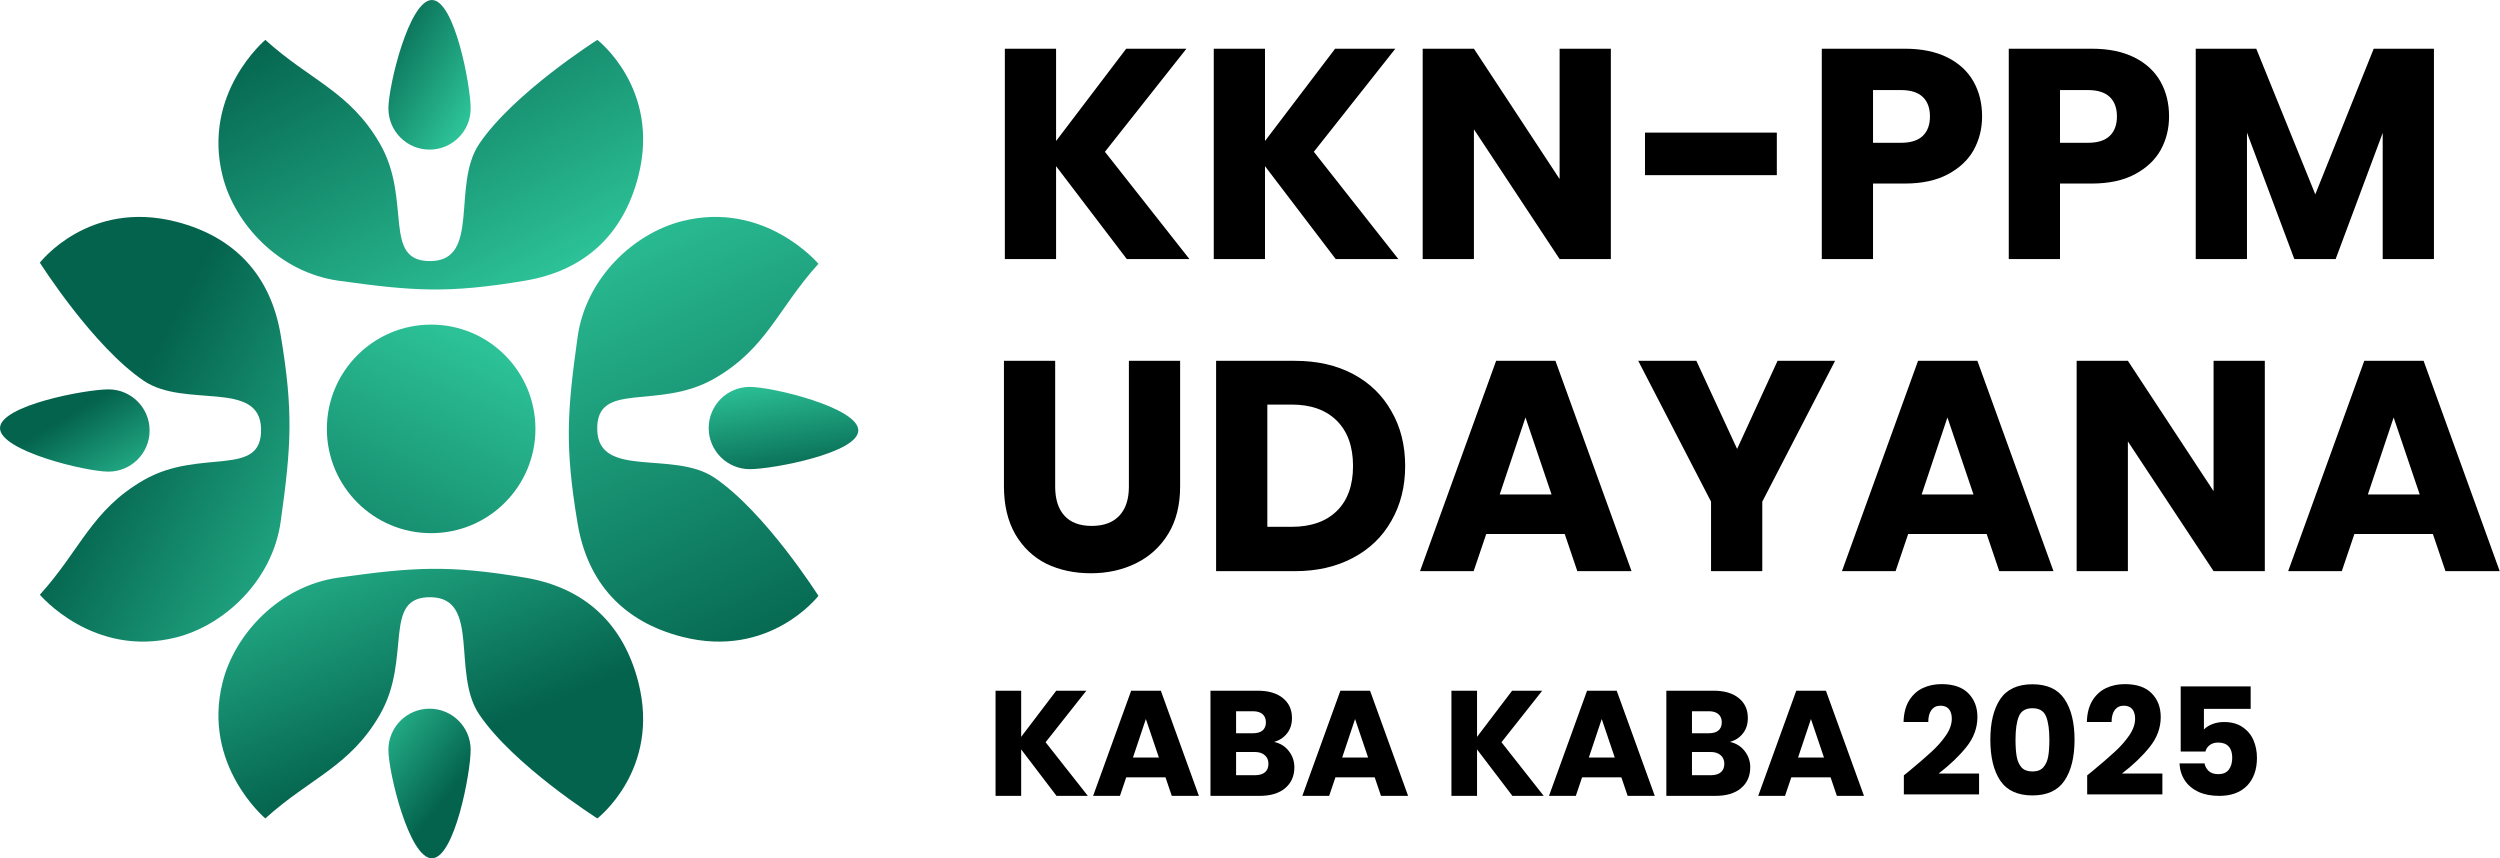 <svg width="801" height="275" viewBox="0 0 801 275" fill="none" xmlns="http://www.w3.org/2000/svg">
<path d="M85.013 12.776C85.013 12.776 64.641 29.878 71.331 56.435C75.212 71.844 89.471 87.274 108.452 89.934C132.495 93.304 143.611 94.059 168.207 89.934C187.326 86.728 199.716 75.216 204.523 56.435C211.707 28.369 191.395 12.776 191.395 12.776C191.395 12.776 164.532 29.78 153.52 46.124C144.674 59.253 154.005 83.269 138.178 83.647C122.191 84.029 132.143 64.181 121.781 46.124C112.133 29.31 99.371 25.799 85.013 12.776Z" fill="url(#paint0_linear_404_49)"/>
<path d="M150.801 34.757C150.801 42.035 144.901 47.935 137.623 47.935C130.344 47.935 124.444 42.035 124.444 34.757C124.444 27.478 131.099 0 138.377 0C145.655 0 150.801 27.478 150.801 34.757Z" fill="url(#paint1_linear_404_49)"/>
<path d="M85.013 262.224C85.013 262.224 64.641 245.122 71.331 218.565C75.212 203.156 89.471 187.726 108.452 185.066C132.495 181.696 143.611 180.941 168.207 185.066C187.326 188.272 199.716 199.784 204.523 218.565C211.707 246.631 191.395 262.224 191.395 262.224C191.395 262.224 164.532 245.22 153.52 228.876C144.674 215.747 154.005 191.731 138.178 191.353C122.191 190.971 132.143 210.819 121.781 228.876C112.133 245.69 99.371 249.201 85.013 262.224Z" fill="url(#paint2_linear_404_49)"/>
<path d="M150.801 240.243C150.801 232.965 144.901 227.065 137.623 227.065C130.344 227.065 124.444 232.965 124.444 240.243C124.444 247.522 131.099 275 138.377 275C145.655 275 150.801 247.522 150.801 240.243Z" fill="url(#paint3_linear_404_49)"/>
<path d="M12.775 190.546C12.775 190.546 29.877 210.917 56.435 204.227C71.843 200.346 87.273 186.087 89.934 167.106C93.304 143.063 94.058 131.947 89.934 107.351C86.728 88.232 75.215 75.843 56.435 71.035C28.368 63.851 12.775 84.163 12.775 84.163C12.775 84.163 29.78 111.026 46.124 122.038C59.252 130.885 83.269 121.553 83.647 137.38C84.028 153.367 64.181 143.415 46.124 153.777C29.31 163.425 25.799 176.187 12.775 190.546Z" fill="url(#paint4_linear_404_49)"/>
<path d="M34.757 124.754C42.035 124.754 47.935 130.655 47.935 137.933C47.935 145.211 42.035 151.111 34.757 151.111C27.478 151.111 0 144.456 0 137.178C0 129.9 27.478 124.754 34.757 124.754Z" fill="url(#paint5_linear_404_49)"/>
<path d="M262.225 84.527C262.225 84.527 245.123 64.156 218.565 70.846C203.157 74.727 187.726 88.986 185.066 107.966C181.696 132.009 180.942 143.125 185.066 167.721C188.272 186.841 199.785 199.23 218.565 204.037C246.632 211.222 262.225 190.909 262.225 190.909C262.225 190.909 245.22 164.046 228.876 153.034C215.747 144.188 191.731 153.52 191.353 137.693C190.972 121.706 210.819 131.657 228.876 121.296C245.69 111.648 249.201 98.886 262.225 84.527Z" fill="url(#paint6_linear_404_49)"/>
<path d="M240.243 150.318C232.965 150.318 227.065 144.418 227.065 137.14C227.065 129.862 232.965 123.962 240.243 123.962C247.522 123.962 275 130.616 275 137.894C275 145.173 247.522 150.318 240.243 150.318Z" fill="url(#paint7_linear_404_49)"/>
<ellipse cx="138.143" cy="137.415" rx="33.412" ry="33.412" fill="url(#paint8_linear_404_49)"/>
<path d="M361.024 83L338.368 53.24V83H321.952V15.608H338.368V45.176L360.832 15.608H380.128L354.016 48.632L381.088 83H361.024Z" fill="black"/>
<path d="M427.961 83L405.305 53.24V83H388.889V15.608H405.305V45.176L427.769 15.608H447.065L420.953 48.632L448.025 83H427.961Z" fill="black"/>
<path d="M516.115 83H499.699L472.243 41.432V83H455.827V15.608H472.243L499.699 57.368V15.608H516.115V83Z" fill="black"/>
<path d="M569.294 42.488V56.12H527.054V42.488H569.294Z" fill="black"/>
<path d="M635.062 37.304C635.062 41.208 634.166 44.792 632.374 48.056C630.582 51.256 627.83 53.848 624.118 55.832C620.406 57.816 615.798 58.808 610.294 58.808H600.118V83H583.702V15.608H610.294C615.67 15.608 620.214 16.536 623.926 18.392C627.638 20.248 630.422 22.808 632.278 26.072C634.134 29.336 635.062 33.08 635.062 37.304ZM609.046 45.752C612.182 45.752 614.518 45.016 616.054 43.544C617.59 42.072 618.358 39.992 618.358 37.304C618.358 34.616 617.59 32.536 616.054 31.064C614.518 29.592 612.182 28.856 609.046 28.856H600.118V45.752H609.046Z" fill="black"/>
<path d="M694.968 37.304C694.968 41.208 694.072 44.792 692.28 48.056C690.488 51.256 687.736 53.848 684.024 55.832C680.312 57.816 675.704 58.808 670.2 58.808H660.024V83H643.608V15.608H670.2C675.576 15.608 680.12 16.536 683.832 18.392C687.544 20.248 690.328 22.808 692.184 26.072C694.04 29.336 694.968 33.08 694.968 37.304ZM668.952 45.752C672.088 45.752 674.424 45.016 675.96 43.544C677.496 42.072 678.264 39.992 678.264 37.304C678.264 34.616 677.496 32.536 675.96 31.064C674.424 29.592 672.088 28.856 668.952 28.856H660.024V45.752H668.952Z" fill="black"/>
<path d="M779.834 15.608V83H763.418V42.584L748.346 83H735.098L719.93 42.488V83H703.514V15.608H722.906L741.818 62.264L760.538 15.608H779.834Z" fill="black"/>
<path d="M338.08 115.608V155.928C338.08 159.96 339.072 163.064 341.056 165.24C343.04 167.416 345.952 168.504 349.792 168.504C353.632 168.504 356.576 167.416 358.624 165.24C360.672 163.064 361.696 159.96 361.696 155.928V115.608H378.112V155.832C378.112 161.848 376.832 166.936 374.272 171.096C371.712 175.256 368.256 178.392 363.904 180.504C359.616 182.616 354.816 183.672 349.504 183.672C344.192 183.672 339.424 182.648 335.2 180.6C331.04 178.488 327.744 175.352 325.312 171.192C322.88 166.968 321.664 161.848 321.664 155.832V115.608H338.08Z" fill="black"/>
<path d="M414.887 115.608C421.991 115.608 428.199 117.016 433.511 119.832C438.823 122.648 442.919 126.616 445.799 131.736C448.743 136.792 450.215 142.648 450.215 149.304C450.215 155.896 448.743 161.752 445.799 166.872C442.919 171.992 438.791 175.96 433.415 178.776C428.103 181.592 421.927 183 414.887 183H389.639V115.608H414.887ZM413.831 168.792C420.039 168.792 424.871 167.096 428.327 163.704C431.783 160.312 433.511 155.512 433.511 149.304C433.511 143.096 431.783 138.264 428.327 134.808C424.871 131.352 420.039 129.624 413.831 129.624H406.055V168.792H413.831Z" fill="black"/>
<path d="M501.341 171.096H476.189L472.157 183H454.973L479.357 115.608H498.365L522.749 183H505.373L501.341 171.096ZM497.117 158.424L488.765 133.752L480.509 158.424H497.117Z" fill="black"/>
<path d="M587.962 115.608L564.634 160.728V183H548.218V160.728L524.89 115.608H543.514L556.57 143.832L569.53 115.608H587.962Z" fill="black"/>
<path d="M636.529 171.096H611.377L607.345 183H590.161L614.545 115.608H633.553L657.937 183H640.561L636.529 171.096ZM632.305 158.424L623.953 133.752L615.697 158.424H632.305Z" fill="black"/>
<path d="M725.646 183H709.23L681.774 141.432V183H665.358V115.608H681.774L709.23 157.368V115.608H725.646V183Z" fill="black"/>
<path d="M779.497 171.096H754.345L750.313 183H733.129L757.513 115.608H776.521L800.905 183H783.529L779.497 171.096ZM775.273 158.424L766.921 133.752L758.665 158.424H775.273Z" fill="black"/>
<path d="M338.512 255L327.184 240.12V255H318.976V221.304H327.184V236.088L338.416 221.304H348.064L335.008 237.816L348.544 255H338.512Z" fill="black"/>
<path d="M373.42 249.048H360.844L358.828 255H350.236L362.428 221.304H371.932L384.124 255H375.436L373.42 249.048ZM371.308 242.712L367.132 230.376L363.004 242.712H371.308Z" fill="black"/>
<path d="M408.235 237.72C410.187 238.136 411.755 239.112 412.939 240.648C414.123 242.152 414.715 243.88 414.715 245.832C414.715 248.648 413.723 250.888 411.739 252.552C409.787 254.184 407.051 255 403.531 255H387.835V221.304H403.003C406.427 221.304 409.099 222.088 411.019 223.656C412.971 225.224 413.947 227.352 413.947 230.04C413.947 232.024 413.419 233.672 412.363 234.984C411.339 236.296 409.963 237.208 408.235 237.72ZM396.043 234.936H401.419C402.763 234.936 403.787 234.648 404.491 234.072C405.227 233.464 405.595 232.584 405.595 231.432C405.595 230.28 405.227 229.4 404.491 228.792C403.787 228.184 402.763 227.88 401.419 227.88H396.043V234.936ZM402.091 248.376C403.467 248.376 404.523 248.072 405.259 247.464C406.027 246.824 406.411 245.912 406.411 244.728C406.411 243.544 406.011 242.616 405.211 241.944C404.443 241.272 403.371 240.936 401.995 240.936H396.043V248.376H402.091Z" fill="black"/>
<path d="M440.452 249.048H427.876L425.86 255H417.268L429.46 221.304H438.964L451.156 255H442.468L440.452 249.048ZM438.34 242.712L434.164 230.376L430.036 242.712H438.34Z" fill="black"/>
<path d="M484.574 255L473.246 240.12V255H465.038V221.304H473.246V236.088L484.478 221.304H494.126L481.07 237.816L494.606 255H484.574Z" fill="black"/>
<path d="M519.483 249.048H506.907L504.891 255H496.299L508.491 221.304H517.995L530.187 255H521.499L519.483 249.048ZM517.371 242.712L513.195 230.376L509.067 242.712H517.371Z" fill="black"/>
<path d="M554.297 237.72C556.249 238.136 557.817 239.112 559.001 240.648C560.185 242.152 560.777 243.88 560.777 245.832C560.777 248.648 559.785 250.888 557.801 252.552C555.849 254.184 553.113 255 549.593 255H533.897V221.304H549.065C552.489 221.304 555.161 222.088 557.081 223.656C559.033 225.224 560.009 227.352 560.009 230.04C560.009 232.024 559.481 233.672 558.425 234.984C557.401 236.296 556.025 237.208 554.297 237.72ZM542.105 234.936H547.481C548.825 234.936 549.849 234.648 550.553 234.072C551.289 233.464 551.657 232.584 551.657 231.432C551.657 230.28 551.289 229.4 550.553 228.792C549.849 228.184 548.825 227.88 547.481 227.88H542.105V234.936ZM548.153 248.376C549.529 248.376 550.585 248.072 551.321 247.464C552.089 246.824 552.473 245.912 552.473 244.728C552.473 243.544 552.073 242.616 551.273 241.944C550.505 241.272 549.433 240.936 548.057 240.936H542.105V248.376H548.153Z" fill="black"/>
<path d="M586.514 249.048H573.938L571.922 255H563.33L575.522 221.304H585.026L597.218 255H588.53L586.514 249.048ZM584.402 242.712L580.226 230.376L576.098 242.712H584.402Z" fill="black"/>
<path d="M609.997 248.424C611.085 247.56 611.581 247.16 611.485 247.224C614.621 244.632 617.085 242.504 618.877 240.84C620.701 239.176 622.237 237.432 623.485 235.608C624.733 233.784 625.357 232.008 625.357 230.28C625.357 228.968 625.053 227.944 624.445 227.208C623.837 226.472 622.925 226.104 621.709 226.104C620.493 226.104 619.533 226.568 618.829 227.496C618.157 228.392 617.821 229.672 617.821 231.336H609.901C609.965 228.616 610.541 226.344 611.629 224.52C612.749 222.696 614.205 221.352 615.997 220.488C617.821 219.624 619.837 219.192 622.045 219.192C625.853 219.192 628.717 220.168 630.637 222.12C632.589 224.072 633.565 226.616 633.565 229.752C633.565 233.176 632.397 236.36 630.061 239.304C627.725 242.216 624.749 245.064 621.133 247.848H634.093V254.52H609.997V248.424Z" fill="black"/>
<path d="M637.706 237C637.706 231.496 638.762 227.16 640.874 223.992C643.018 220.824 646.458 219.24 651.194 219.24C655.93 219.24 659.354 220.824 661.466 223.992C663.61 227.16 664.682 231.496 664.682 237C664.682 242.568 663.61 246.936 661.466 250.104C659.354 253.272 655.93 254.856 651.194 254.856C646.458 254.856 643.018 253.272 640.874 250.104C638.762 246.936 637.706 242.568 637.706 237ZM656.618 237C656.618 233.768 656.266 231.288 655.562 229.56C654.858 227.8 653.402 226.92 651.194 226.92C648.986 226.92 647.53 227.8 646.826 229.56C646.122 231.288 645.77 233.768 645.77 237C645.77 239.176 645.898 240.984 646.154 242.424C646.41 243.832 646.922 244.984 647.69 245.88C648.49 246.744 649.658 247.176 651.194 247.176C652.73 247.176 653.882 246.744 654.65 245.88C655.45 244.984 655.978 243.832 656.234 242.424C656.49 240.984 656.618 239.176 656.618 237Z" fill="black"/>
<path d="M668.731 248.424C669.819 247.56 670.315 247.16 670.219 247.224C673.355 244.632 675.819 242.504 677.611 240.84C679.435 239.176 680.971 237.432 682.219 235.608C683.467 233.784 684.091 232.008 684.091 230.28C684.091 228.968 683.787 227.944 683.179 227.208C682.571 226.472 681.659 226.104 680.443 226.104C679.227 226.104 678.267 226.568 677.563 227.496C676.891 228.392 676.555 229.672 676.555 231.336H668.635C668.699 228.616 669.275 226.344 670.363 224.52C671.483 222.696 672.939 221.352 674.731 220.488C676.555 219.624 678.571 219.192 680.779 219.192C684.587 219.192 687.451 220.168 689.371 222.12C691.323 224.072 692.299 226.616 692.299 229.752C692.299 233.176 691.131 236.36 688.795 239.304C686.459 242.216 683.483 245.064 679.867 247.848H692.827V254.52H668.731V248.424Z" fill="black"/>
<path d="M721.113 227.112H706.137V233.736C706.777 233.032 707.673 232.456 708.825 232.008C709.977 231.56 711.225 231.336 712.569 231.336C714.969 231.336 716.953 231.88 718.521 232.968C720.121 234.056 721.289 235.464 722.025 237.192C722.761 238.92 723.129 240.792 723.129 242.808C723.129 246.552 722.073 249.528 719.961 251.736C717.849 253.912 714.873 255 711.033 255C708.473 255 706.249 254.568 704.361 253.704C702.473 252.808 701.017 251.576 699.993 250.008C698.969 248.44 698.409 246.632 698.313 244.584H706.329C706.521 245.576 706.985 246.408 707.721 247.08C708.457 247.72 709.465 248.04 710.745 248.04C712.249 248.04 713.369 247.56 714.105 246.6C714.841 245.64 715.209 244.36 715.209 242.76C715.209 241.192 714.825 239.992 714.057 239.16C713.289 238.328 712.169 237.912 710.697 237.912C709.609 237.912 708.713 238.184 708.009 238.728C707.305 239.24 706.841 239.928 706.617 240.792H698.697V219.912H721.113V227.112Z" fill="black"/>
<defs>
<linearGradient id="paint0_linear_404_49" x1="186.504" y1="82.107" x2="133.162" y2="-17.316" gradientUnits="userSpaceOnUse">
<stop stop-color="#2CC197"/>
<stop offset="1" stop-color="#04634D"/>
</linearGradient>
<linearGradient id="paint1_linear_404_49" x1="147.013" y1="41.555" x2="113.094" y2="21.125" gradientUnits="userSpaceOnUse">
<stop stop-color="#2CC197"/>
<stop offset="1" stop-color="#04634D"/>
</linearGradient>
<linearGradient id="paint2_linear_404_49" x1="104.955" y1="156.31" x2="140.066" y2="240.243" gradientUnits="userSpaceOnUse">
<stop stop-color="#2CC197"/>
<stop offset="1" stop-color="#04634D"/>
</linearGradient>
<linearGradient id="paint3_linear_404_49" x1="131.218" y1="211.519" x2="159.815" y2="233.61" gradientUnits="userSpaceOnUse">
<stop stop-color="#2CC197"/>
<stop offset="1" stop-color="#04634D"/>
</linearGradient>
<linearGradient id="paint4_linear_404_49" x1="116.568" y1="191.739" x2="31.58" y2="146.095" gradientUnits="userSpaceOnUse">
<stop stop-color="#2CC197"/>
<stop offset="1" stop-color="#04634D"/>
</linearGradient>
<linearGradient id="paint5_linear_404_49" x1="62.209" y1="148.431" x2="44.764" y2="119.437" gradientUnits="userSpaceOnUse">
<stop stop-color="#2CC197"/>
<stop offset="1" stop-color="#04634D"/>
</linearGradient>
<linearGradient id="paint6_linear_404_49" x1="212.175" y1="59.472" x2="279.423" y2="199.907" gradientUnits="userSpaceOnUse">
<stop stop-color="#2CC197"/>
<stop offset="1" stop-color="#04634D"/>
</linearGradient>
<linearGradient id="paint7_linear_404_49" x1="245.002" y1="122.02" x2="250.055" y2="154.676" gradientUnits="userSpaceOnUse">
<stop stop-color="#2CC197"/>
<stop offset="1" stop-color="#04634D"/>
</linearGradient>
<linearGradient id="paint8_linear_404_49" x1="138.143" y1="104.003" x2="86.116" y2="214.1" gradientUnits="userSpaceOnUse">
<stop stop-color="#2CC197"/>
<stop offset="1" stop-color="#04634D"/>
</linearGradient>
</defs>
</svg>
